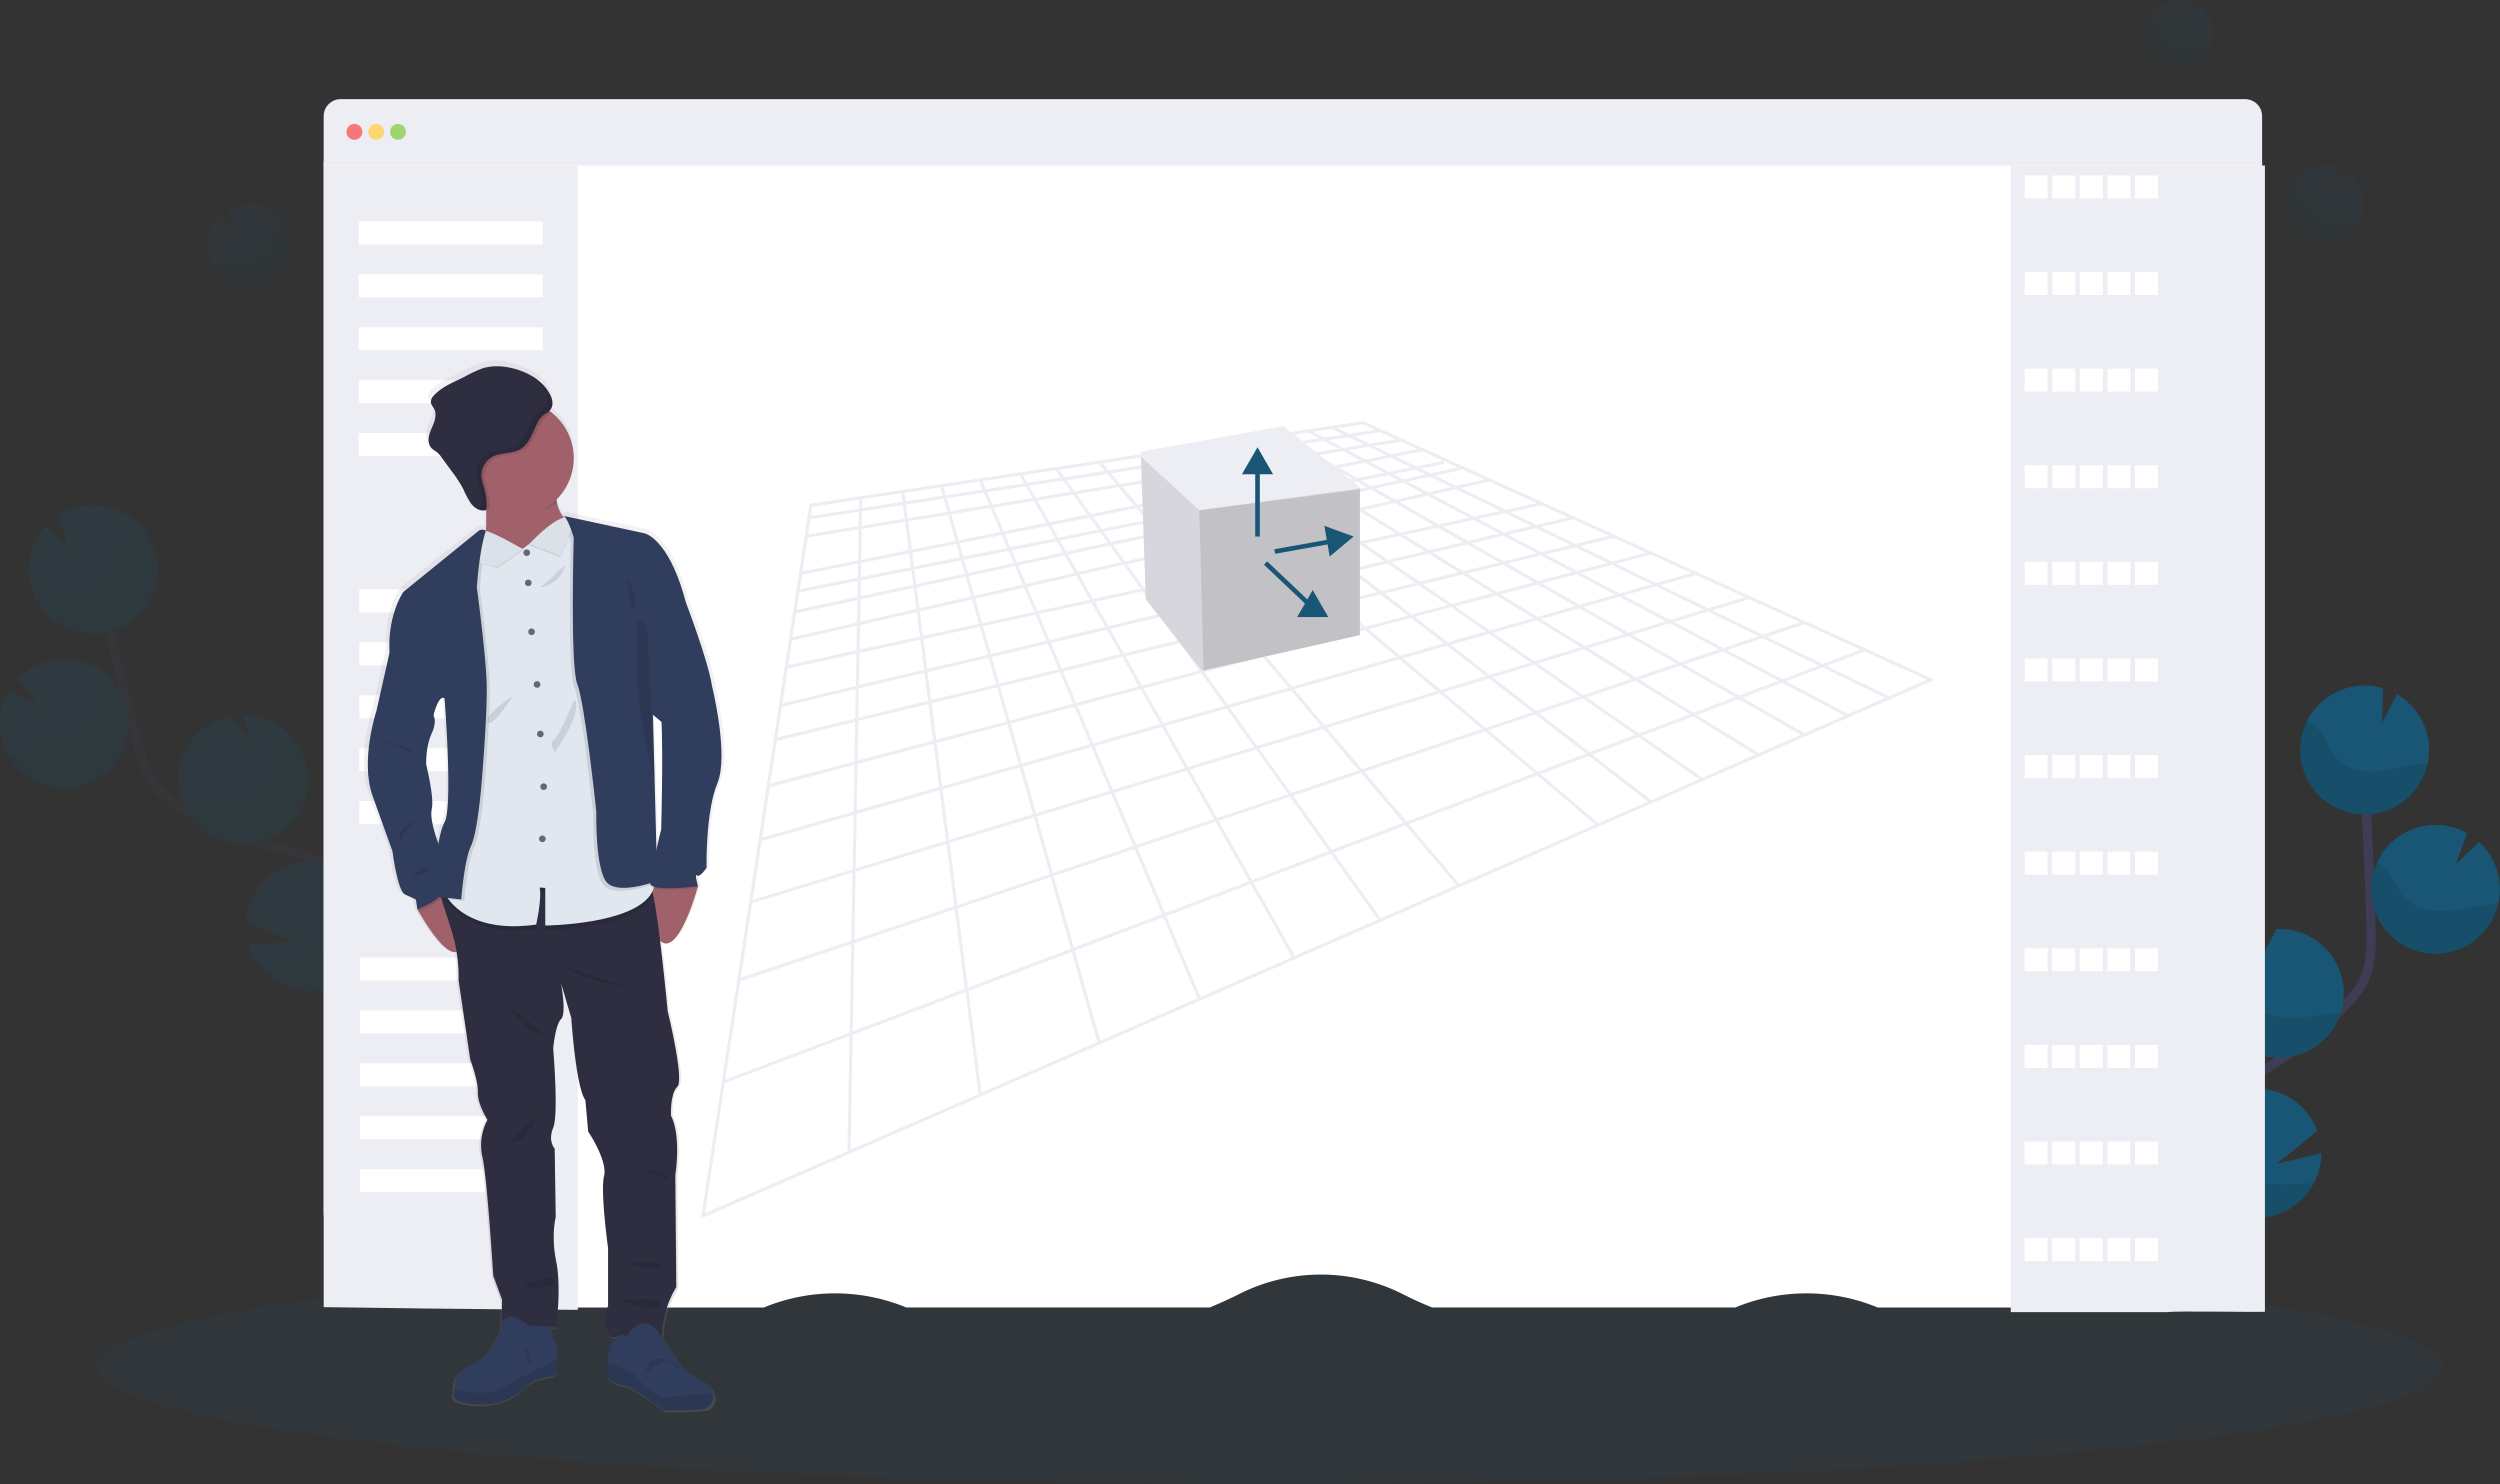 <svg data-name="Layer 1" xmlns="http://www.w3.org/2000/svg" width="1086.87" height="645.26" viewBox="0 0 1086.87 645.26"><rect x="0" y="0" width="1086.87" height="645.26" fill="#333333" stroke="none"/><defs><linearGradient id="a" x1="1755.38" y1="741.53" x2="1755.38" y2="284.16" gradientTransform="translate(-1462.23)" gradientUnits="userSpaceOnUse"><stop offset="0" stop-color="gray" stop-opacity=".25"/><stop offset=".54" stop-color="gray" stop-opacity=".12"/><stop offset="1" stop-color="gray" stop-opacity=".1"/></linearGradient></defs><path d="M978.35 568.13c5.94-11-.8-24.46-8.54-34.27s-17.18-20-17-32.49c.29-18 19.34-28.55 34.57-38.07a169.08 169.08 0 0031-24.95c3.73-3.82 7.35-7.9 9.53-12.77 3.15-7 3.06-15 2.86-22.69q-1-38.43-3.79-76.78" fill="none" stroke="#3f3d56" stroke-miterlimit="10" stroke-width="4"/><path d="M1055.98 324.71a28 28 0 00-14-22.93l-6.27 12.4.19-15a28 28 0 1020.06 25.55zm-49.93 189.49a28 28 0 111.39-22.57l-17.48 14.23 19.23-4.46a27.66 27.66 0 01-3.14 12.8zm-13.82-54.36a28 28 0 01-29.28-26.66 27.65 27.65 0 012.42-12.75 28 28 0 0118-15.51l-.14 11.54 6.34-12.55h.07a28 28 0 112.62 55.94zm67.96-45.21a28 28 0 1112.38-52.39l-5 13.55 10.18-9.77a27.92 27.92 0 019 19.33 27.34 27.34 0 01-.71 7.71 28 28 0 01-25.85 21.57z" fill="#195675"/><path d="M1052.21 332.17c-6.46.71-12.74 2.72-19.23 3.13s-13.6-1.16-17.71-6.2c-2.21-2.71-3.31-6.15-5.18-9.11a19.94 19.94 0 00-7.05-6.64 28 28 0 1052.34 18.59c-1.06.04-2.12.12-3.17.23zm7.98 82.46a28 28 0 01-26.63-39.94 20.7 20.7 0 015.63 5.64c2 3 3.2 6.49 5.55 9.25 4.35 5.13 11.8 6.81 18.56 6.49s13.28-2.22 20-2.84c.93-.08 1.88-.15 2.82-.17a28 28 0 01-25.93 21.57zm-67.96 45.21a28 28 0 01-29.28-26.66 27.65 27.65 0 012.42-12.75 22.75 22.75 0 015.92 5.69c2.17 3.07 3.53 6.6 6.07 9.44 4.72 5.26 12.66 7.11 19.82 6.94 6.94-.15 13.61-1.85 20.5-2.38a28 28 0 01-25.45 19.72zm13.82 54.36a28 28 0 01-51-22.84 27.93 27.93 0 016.14 5.48c2.66 3.25 4.42 6.92 7.5 9.95 5.72 5.61 15 7.93 23.19 8.15a121.6 121.6 0 0014.17-.74z" opacity=".1"/><ellipse cx="552.2" cy="594.27" rx="510" ry="51" fill="#195675" opacity=".1"/><g opacity=".1"><path d="M90.85 110.99a18.18 18.18 0 014.51-16.85l6.18 6.57-2.87-9.31a18.18 18.18 0 11-7.82 19.59z" fill="#195675"/><path d="M94.57 114.95c4.15-.74 8.44-.64 12.55-1.58s8.27-3.21 9.9-7.1c.88-2.1.94-4.44 1.56-6.63a12.89 12.89 0 013.18-5.43 18.19 18.19 0 11-29.21 21.17c.67-.16 1.34-.31 2.02-.43z" opacity=".1"/></g><g opacity=".1"><path d="M939.01 2.72a14.71 14.71 0 0114-1.67l-3.09 6.61 6.13-4.94a14.68 14.68 0 11-17 0z" fill="#195675"/><path d="M937.16 6.7c1.8 2.89 3 6.13 4.94 8.94s4.89 5.24 8.3 5.29c1.83 0 3.61-.62 5.43-.81a10.56 10.56 0 015 .75A14.69 14.69 0 11936.2 5.31c.35.45.67.91.96 1.39z" opacity=".1"/></g><g opacity=".1"><path d="M1000.67 74.83a17 17 0 0116.2-1.93l-3.57 7.65 7.1-5.73a17 17 0 11-19.73 0z" fill="#195675"/><path d="M998.52 79.43c2.09 3.35 3.48 7.11 5.73 10.36s5.65 6.06 9.6 6.13c2.13 0 4.18-.73 6.3-.95a12.15 12.15 0 015.81.88 17 17 0 11-28.52-18c.38.5.74 1.03 1.08 1.58z" opacity=".1"/></g><g opacity=".2"><path d="M156.44 465.94c-8.79-8.87-6.13-23.7-1.47-35.29s10.84-24 7.12-36c-5.34-17.14-26.61-21.94-43.9-26.77a168.59 168.59 0 01-36.75-15.15c-4.66-2.6-9.28-5.5-12.75-9.56-5-5.84-7.17-13.53-9.15-21q-9.89-37.14-18-74.72" fill="none" stroke="#3f3d56" stroke-miterlimit="10" stroke-width="4"/><path d="M13.31 254.31a28 28 0 016.94-25.95l9.51 10.13-4.41-14.35a28 28 0 11-12 30.17zm101.37 167.7a28 28 0 10-7.66-21.24l20.79 8.71-19.71 1.15a27.72 27.72 0 006.58 11.38zm-2.08-56.05a28 28 0 00-7-55.2l3.39 11-9.55-10.22h-.07a28 28 0 1013.27 54.4zm-77.96-24.21a28 28 0 10-26.66-46.77l8.57 11.65-12.52-6.51a27.91 27.91 0 00-3.22 21.1 27.54 27.54 0 002.85 7.2 28 28 0 0030.98 13.33z" fill="#195675"/><path d="M19.03 260.4c6.4-1.14 13-1 19.33-2.43s12.73-4.94 15.24-10.93c1.36-3.23 1.45-6.84 2.4-10.21a20.07 20.07 0 014.89-8.36 28 28 0 11-45 32.6c1.06-.25 2.1-.44 3.14-.67zm15.61 81.35a28 28 0 0014.28-45.83 20.69 20.69 0 00-3.81 7c-1.06 3.44-1.24 7.12-2.71 10.44-2.74 6.15-9.41 9.86-16 11.47s-13.37 1.61-20 2.91c-.92.19-1.84.39-2.76.64a28 28 0 0031 13.37zm77.96 24.21a28 28 0 0014.65-45.39 22.58 22.58 0 00-4.07 7.13c-1.22 3.56-1.53 7.33-3.17 10.77-3 6.37-10.14 10.39-17 12.25-6.7 1.81-13.58 2.06-20.34 3.5a28 28 0 0029.93 11.74zm2.08 56.05a28 28 0 0042.52-36.31 27.5 27.5 0 00-4.35 7c-1.64 3.86-2.28 7.88-4.39 11.65-3.9 7-12.11 11.84-19.94 14.37a122.41 122.41 0 01-13.84 3.29z" opacity=".1"/></g><path d="M983.44 69.98l-.22 498.29c-35 0 0 0-35.34.18H816.37l-.4-.16a81.06 81.06 0 00-61.23 0l-.33.14H622.62q-6.66-2.7-13-5.92a78.73 78.73 0 00-70.74 0q-6.39 3.21-13 5.92H393.99l-.33-.14a81.06 81.06 0 00-61.23 0l-.4.16H200.54a177 177 0 01-59.81-40.18V69.98z" fill="#fff"/><path d="M983.44 50.49v21.49H140.72V50.49a7.37 7.37 0 017.38-7.38h827.94a7.37 7.37 0 017.4 7.38z" fill="#ededf4"/><circle cx="154.08" cy="57.33" r="3.45" fill="#fa5959" opacity=".8"/><circle cx="163.56" cy="57.33" r="3.45" fill="#fed253" opacity=".8"/><circle cx="173.03" cy="57.33" r="3.45" fill="#8ccf4d" opacity=".8"/><path d="M251.2 71.98v497.47s-45-.18-110.47-1.18V71.98zm733.47 0v498.29c-.42.31-40.24-.46-42 .18h-68.5V71.98z" fill="#ededf4"/><path fill="#fff" d="M155.96 96.27h80v10h-80zm0 23h80v10h-80zm0 23h80v10h-80zm0 23h80v10h-80zm0 23h80v10h-80zm.24 68h80v10h-80zm0 23h80v10h-80zm0 23h80v10h-80zm0 23h80v10h-80zm0 23h80v10h-80zm.23 68h80v10h-80zm0 23h80v10h-80zm0 23h80v10h-80zm0 23h80v10h-80zm0 23h80v10h-80zm723.77-432h10v10h-10zm12 0h10v10h-10zm12 0h10v10h-10zm12 0h10v10h-10zm12 0h10v10h-10zm-48 42h10v10h-10zm12 0h10v10h-10zm12 0h10v10h-10zm12 0h10v10h-10zm12 0h10v10h-10zm-48 42h10v10h-10zm12 0h10v10h-10zm12 0h10v10h-10zm12 0h10v10h-10zm12 0h10v10h-10zm-48 42h10v10h-10zm12 0h10v10h-10zm12 0h10v10h-10zm12 0h10v10h-10zm12 0h10v10h-10zm-48 42h10v10h-10zm12 0h10v10h-10zm12 0h10v10h-10zm12 0h10v10h-10zm12 0h10v10h-10zm-48 42h10v10h-10zm12 0h10v10h-10zm12 0h10v10h-10zm12 0h10v10h-10zm12 0h10v10h-10zm-48 42h10v10h-10zm12 0h10v10h-10zm12 0h10v10h-10zm12 0h10v10h-10zm12 0h10v10h-10zm-48 42h10v10h-10zm12 0h10v10h-10zm12 0h10v10h-10zm12 0h10v10h-10zm12 0h10v10h-10zm-48 42h10v10h-10zm12 0h10v10h-10zm12 0h10v10h-10zm12 0h10v10h-10zm12 0h10v10h-10zm-48 42h10v10h-10zm12 0h10v10h-10zm12 0h10v10h-10zm12 0h10v10h-10zm12 0h10v10h-10zm-48 42h10v10h-10zm12 0h10v10h-10zm12 0h10v10h-10zm12 0h10v10h-10zm12 0h10v10h-10zm-48 42h10v10h-10zm12 0h10v10h-10zm12 0h10v10h-10zm12 0h10v10h-10zm12 0h10v10h-10z"/><path d="M592.69 183.07l-31.57 4.72-65.15 9.73-143.53 21.45-.51.07-47 309.5-.19 1.23 535-233.62 1.42-.62zm216.23 99.37l-16.48 6.24-24.3-11.81 16.35-5.49zm-261.37-86.52l.54-.08 6 3.71-4.09.66-7.28 1.17-5.57-3.85 8.54-1.3zm-5.11 6.92l5.29 3.66 2.67 1.85-2.67.53-2 .4-5.29 1.05-7.66-5.93 9.06-1.46zm8.34-1.35l5.15-.84 8.09 5-11.75 2.34-2.59-1.79-5.29-3.66zm22.87-3.7l10.24-1.65 7.63 4-11 2.19-4.1-2.34-3.64-2.08zm9.68 7.75l4.71 2.69-1.08.22-11.87 2.36-7.37-4.53 12.54-2.49zm-33.89 11.81l10.81-2.16 1.6 1.12.37.25 2.31 1.6-11 2.37-3.09-2.44-.23-.19zm12.69-2.53l12.69-2.53 3 1.84.56.34.86.53-12.8 2.77-2.12-1.47-.38-.27zm-40.69 76.69l-24.88 6.56-7.21-12.75 23.51-5.69zm-9.4-13.11l-23.4 5.68-6-10.63 21.64-5.12.46-.11 5.73 8v.07zm75.53-44.33l2.3 1.6-5.7 1.23-6.73 1.44-.72.16-1.83-1.42-2.12-1.65-9-7 11.75-2.68 8.42 5.83zm-41.36-1.6l1.54-.35 14.34-3.27 8.92 6.91 2.12 1.65 1.9 1.47-16.88 3.65-2.39-2-1.62-1.36-7-5.88zm30.23 7.51l1.55 1.2.54.42 7.66 5.93-17.3 4.1-9.45-8zm-20 2.92l-5.47 1.18h-.1l-28.67 6.2-1.19.26-8.78-10.35 9.65-2.2 22.56-5.14zm-34.2 8.8l27.56-6 2.37-.51 5.59-1.21 9.49 8-6.34 1.5-2.33.55-28.82 6.82-7.52-8.86-.23-.27zm15.34 20.51l-14.7 3.56-9.4 2.28-7.31-10.17 16.39-3.88 6.7-1.58zm-14.67 5l15.67-3.79 9.42 11.11-24.72 6.52-.42.11-8.52-11.87zm7.86-15.12l29-6.86 2.33-.55 6.45-1.53 10.68 9-4.65 1.13-9 2.17-26.54 6.44zm39.47-9.34l17.35-4.1 3.65 2.83 7.62 5.91-7.62 1.85-10.33 2.5zm21-3l-1.93-1.5 1.93-.46 12-2.83 12.18 8.43-14.82 3.59zm0-3.38l-3.33.79-8.3-6.43-1.45-1.1 3.68-.8 9.36-2h.17l10.28 7.12zm-28.83-19l-7.43-5.74 11.12-2.39 7.9 5.47zm-1.74.4l-12.93 2.95-2 .45-.86.2-7.12-6 8-1.72 2-.43 5.52-1.19zm-17.48 4l-21.39 4.86-10.62 2.42-5.74-6.75 16.12-3.47 14.42-3.11zm-33.48 7.63l-12.16 2.77-8.46 1.93-5.12-7.13 13.3-2.86 6.67-1.48zm-12.11 4.18l13.11-3 8.73 10.31-21.47 4.65-.6.13-7.45-10.38zm22.84 8.5l1.82 2.14 5.95 7-5.72 1.41-17.23 4-7-9.78zm19.6 20.95l24.58-6 10.65-2.59 5.24-1.27 10.68 9 .8.67-.8.21-41.76 11zm51.16-2.62l-9-7.6 9-2.18 9-2.19 11.84 9.19-18.41 4.86zm10.73-12.39l14.94-3.62 12.48 8.64-15.63 4.12zm16.74-4.05l17.16-4.16 13.12 8.06-17.85 4.76zm-1.52-1.06l-12.16-8.42 16-3.79 13.16 8.09zm-13.71-9.48l-10.24-7.09 15.33-3.31 10.83 6.6zm-11.79-8.16l-.47-.33-13.84-9.58 13.66-3.12.18.11 15.65 9.63zm-15.85-11l-7.87-5.45 13-2.8 8.41 5.17zm-27.36-6l3.33 2.57-4.1.88-2 .43-9.32 2-4.1-3.45 5-1 1.84-.36h.08l6.45-1.29 2-.39.54.43zm-27 4.6l9.11-1.82 4.13 3.48-13.12 2.83-17.12 3.75-3.47-4.09zm-18.51 8.5l-5.75 1.24-14.13 3-3.21-4.48 17.17-3.43 2.43-.48zm-21.35 4.6l-18 3.87-2.77-4.88 17.52-3.5zm.88 1.22l5.13 7.15-19 4.33-4.28-7.57zm6 8.36l7.44 10.36-20.68 4.48-5.92-10.47zm8.32 11.59l1.31 1.79 5.71 8-.53.12-21.41 5.07-5.93-10.49zm-9.58 27.2l-25.63 6.29-4.69-11.09 24.3-5.75zm.7 1.25l7.23 12.77-27.22 7.27-5.79-13.7zm7.93 14l8.61 15.24-29.1 8.28-6.9-16.22zm1.38-.36l25-6.6 10.23 14.23-26.63 7.58zm26.47-7l25.27-6.6 11.28 13.29-26.41 7.51zm26.78-7l40.77-10.76 2.09-.55 13.79 11.71-45.42 12.92zm44.46-11.77l18.52-4.83 14.3 11.08-19 5.41zm20.18-5.32l15.74-4.15 15.14 10.49-16.61 4.72zm17.49-4.51l18-4.74 16 9.83-18.87 5.37zm19.85-5.25l16.1-4.24 16.39 9.35-16.53 4.7zm-1.62-1l-13.07-8 15.69-3.84 13.37 7.63zm-14.72-9.06l-13.15-8.08 15-3.55 13.75 7.84zm-14.81-9.11l-10.79-6.58 14.68-3.18 11 6.27zm-12.46-7.66l-15.86-9.75 13.47-3.07 17 9.68zm-17.54-10.79h-.06l-8.35-5.13 8.32-1.79 4.82-1 8.63 4.93zm-.06-8.35l-4.48 1h-.1l-5.47 1.22-.63-.39-.58-.36-3.15-1.94 11.54-2.3 1.51-.3 4.35 2.48zm-18.1-1.19l-12.54 2.5-6.73-4.67 11.9-2.36zm-14.42 2.87l-10.67 2.13-.31-.24-2-1.55-3.86-3 3.86-.77 2-.4 4.24-.84zm-13 2.09l.52.4-.52.1-14.78 2.95-5.78-4.87 14.9-3zm-16.5 3.79l-8 1.61-21.17 4.22-3.15-3.71-1.31-1.46 1.18-.23 19-3.78 7.67-1.53zm-32.31 4.34l1.53 1.8-1.45.29-18 3.6-3.8-5.3 18.89-3.75zm-19.42 6l-17.35 3.46-3.08-5.44 16.63-3.31zm-18.78 3.75l-19.4 3.87-2.36-5.6 18.67-3.7zm.72 1.26l2.77 4.9-20.09 4.33-2.25-5.33zm3.48 6.16l4.3 7.59-21.15 4.82-3.4-8.05zm5 8.84l5.91 10.45-22.78 4.93-4.44-10.52zm6.62 11.71l5.92 10.5-24.13 5.71-4.76-11.26zm-14.3 28.93l-25.78 6.25-3.3-11.58 24.38-5.77zm.54 1.29l5.8 13.72-27.6 7.28-4.17-14.71zm6.34 15l6.87 16.24-29.72 8.45-4.91-17.37zm7.41 17.52l8 19-32.07 9.86-5.76-20.33zm1.34-.38l29.26-8.33 10.07 17.79-31.3 9.54zm30.59-8.71l26.8-7.63 11.94 16.64-28.68 8.75zm28.21-8l26.53-7.54 13.29 15.65-27.9 8.51zm28-8l45.71-13 16.34 13.76-48.76 14.89zm47.31-13.46l19.1-5.43 17 13.15-19.75 6zm20.74-5.9l16.74-4.69 18 12.46-17.78 5.42zm18.45-5.24l19-5.4 19 11.71-20.08 6.12zm20.79-5.92l16.62-4.72 19.6 11.19-17.19 5.24zm18.5-5.24l15.56-4.43 20.17 10.64-16.18 4.94zm-1.67-1l-16.33-9.29 15-3.95 16.83 8.87zm-18.07-10.29l-13.32-7.59 14.56-3.53 13.65 7.2zm-15.06-8.59l-13.75-7.84 13.8-3.26 14.41 7.6zm-15.5-8.84l-10.94-6.24 13.44-2.9 11.2 5.9zm-12.7-7.23l-17-9.69 12.16-2.78 18.16 9.58zm-18.77-10.7l-8.6-4.91 11.77-2.54 8.9 4.7zm-10.4-5.93l-4.31-2.46 11.67-2.33 4.31 2.27zm-6.13-3.5l-7.79-4.45 11.11-2.2 8.24 4.34zm-11.7-5.08L566 205.24l-8-4.92 12.59-2zm-39.83 7.93l-14.81 2.94-7.76-6.53 14.84-2.4zm-16.53 3.29l-7.58 1.51-17.78 3.53-2.15.43-6.64-7.82 8.48-1.37 10.53-1.7 7.3-1.18zm-29.06 5.77l-18.74 3.73-6.2-8.63 18.27-3zm-20.23 4l-16.46 3.27-5.35-9.39 15.57-2.52zm-17.89 3.56l-18.51 3.68-4.39-10.36 17.52-2.83zm-19.9 4l-18.21 3.62-3.2-11.3 17-2.75zm.55 1.29l2.37 5.6-19.12 3.81-1.63-5.75zm2.92 6.9l2.26 5.35-19.91 4.29-1.64-5.79zm2.81 6.64l3.4 8.06-21.07 4.8-2.42-8.53zm3.95 9.35l4.44 10.51-22.69 4.9-3-10.57zm5 11.8l4.77 11.28-24.22 5.73-3.41-12.07zm-17.15 30.24l-28.24 6.84-1.56-12.16 26.51-6.27zm.37 1.33l4.17 14.77-30.56 8-2-15.9zm4.55 16.06l4.93 17.4-33.29 9.47-2.4-18.76zm5.3 18.73l5.77 20.36-36.43 11.1-2.82-21.94zm6.14 21.68l7 24.68-40.15 13.48-3.47-27zm1.32-.4l32.33-9.86 9.63 22.77-35 11.73zm33.68-10.3l31.45-9.59 11.88 21-33.72 11.32zm32.8-10l28.84-8.79L560 345.23l-30.91 10.4zm30.2-9.18l28-8.54 15.3 18-29.43 9.88zm29.46-9l49.07-15 18.34 15.45-52.14 17.5zm50.64-15.44l19.83-6 18.87 14.62-20.39 6.84zm21.44-6.54l17.9-5.45 19.8 13.71-18.88 6.33zm19.58-6l20.21-6.16 20.67 12.79-21.16 7.1zm22-6.69l17.27-5.27 21.08 12-17.7 5.95zm19.09-5.82l16.26-5 21.49 11.33-16.73 5.62zm18.13-5.53l14.78-4.51 22 10.67-15.31 5.13zm-1.73-.92l-20.12-10.61 14-4 20.82 10.11zm-21.91-11.49l-16.78-8.85 13.36-3.54 17.32 8.41zm-18.58-9.8l-13.59-7.17 12.86-3.12 14 6.79zm-15.44-8.14l-14.39-7.59 12-2.85 15.11 7.34zm-16.24-8.57l-11.14-5.88 11.61-2.51 11.46 5.57zm-13-6.88l-18.2-9.6 10.26-2.33 19.44 9.44zm-20.07-10.58l-8.86-4.68 9.8-2.11 9.21 4.47zm-10.76-5.68l-4.26-2.25 9.65-1.92 4.3 2.08zm-6.2-3.27l-8.23-4.34 9-1.8 8.73 4.24zm-10.17-5.36l-7.52-4 9-1.45 7.49 3.64zm-9.55-5l-6.4-3.37 8.54-1.31 6.7 3.26zm-2.26.37l-9.7 1.52-1.32.21-6.19-3.52 2.84-.43 7.91-1.21zm-13.16 2.13l-12.48 2-6-3.69 12.21-1.92zm-27.9 4.5l-9.52 1.54-5.2-4 9.11-1.39zm-11.37 1.8l-14.74 2.38-5-4.21 14.51-2.22zm-16.54 2.67l-7.21 1.17-9.28 1.5-9.47 1.53-3.93-4.63 13.22-2 4.73-.73 6.93-1.05zm-27.6 4.42l-18.13 3-3.49-4.86 17.68-2.7zm-19.65 3.17l-15.4 2.49-2.89-5.11 14.79-2.26zm-16.85 2.72l-17.36 2.85-2.27-5.38 16.72-2.55zm-18.75 3l-16.84 2.72-1.59-5.61 16.15-2.46zm-18.21 3.01l-17.14 2.77-.77-5.93 16.31-2.49zm.38 1.34l3.2 11.32-19 3.77-1.55-12.33zm3.58 12.65l1.63 5.76-20 4-.77-5.94zm2 7.09l1.64 5.81-21.08 4.54-.81-6.32zm2 7.14l2.42 8.55-22.53 5.14-1.17-9.11zm2.8 9.88l3 10.56-24.36 5.27-1.37-10.65zm3.36 11.89l3.48 12.11-26.32 6.22-1.66-13zm-22.5 32.18l-30.29 7.34.22-12.77 28.51-6.74zm.18 1.38l2 15.93-32.77 8.62.3-17.2zm2.22 17.31l2.41 18.78-35.83 10.19.36-20.26zm2.58 20.16l2.82 22-39.26 12 .42-23.69zm3 23.36l3.46 27-43.46 14.61.53-29.58zm3.64 28.42l4.44 34.57-48.78 18.48.68-38.4zm1.34-.45l40.35-13.54 8.81 31.12-44.73 16.94zm41.66-14l35.14-11.79 12 28.34-38.33 14.52zm36.49-12.25l33.87-11.33 14.61 25.83-36.53 13.83zm35.21-11.82l31-10.41 16.91 23.56-33.32 12.67zm32.41-10.87l29.54-9.91 18.39 21.66-31.06 11.76zm31-10.39l52.42-17.59 21.54 18.15-55.61 21.06zm53.95-18.1l20.41-6.82 22 17-21 7.94zm22-7.39l19-6.37 22.84 15.81-19.9 7.54zm20.62-6.92l21.27-7.14 23.63 14.53-22.13 8.38zm23-7.71l17.78-6 23.85 13.6-18.08 6.85zm19.53-6.56l16.82-5.64 24.09 12.71-17.14 6.49zm18.58-6.24l15.4-5.16 24.4 11.85-15.79 6zm31.78-12.11l-16.28 5.46-21.93-10.6 16-4.87zm-24.09-10.89l-15.9 4.84-20.77-10.09 15.4-4.38zm-23.22-10.49l-15.31 4.36-17.27-8.39 15-4zm-19.62-8.88l-14.86 3.92-13.92-6.76 14.65-3.55zm-16.17-7.32l-14.56 3.53-15.1-7.33 13.95-3.3zm-17.77-8l-13.85 3.27-11.4-5.58 13.71-3zm-13.65-6.18l-13.6 2.87-19.48-9.46 12.39-2.79zm-22.69-10.32l-12.32 2.8-9.17-4.45 11.15-2.4-.15-.7zm-11.51-5.21l-12 2.58-4.24-2.06 10.26-2.05-.26-1.3zm-6.32-2.86l-12 2.38-8.73-4.24 11.56-2.29zm-11.33-5.13l-11.42 2.28-7.42-3.58 11.72-1.89zm-9.33-4.22l-11.6 1.87-6.72-3.26 11.41-1.74zm-14.41-6.52l5.25 2.37-11.35 1.76-5-2.44zm-13.48 2l5 2.45-8.41 1.28-4.77-2.51zm-16.43 2.45l6-.89 4.78 2.52-7.33 1.12-3.3.51-4.54-2.6zm-6.61 1l4.55 2.6-12.14 1.85-4.34-2.66zm-14 2.1l4.35 2.68-10.77 1.64-4-2.76zm-12.4 1.86l4 2.76-9 1.37-3.67-2.84zm-10.54 1.57l3.68 2.85-14.41 2.2-3.58-2.9zm-23 3.44l.35-.05 6.6-1 3.47 2.93-6.82 1-3.48.53-14.21 2.17-2.66-3.13zm-18.43 2.71l2.67 3.13-17.54 2.68-2.34-3.21zm-18.73 2.8l2.33 3.24-14.62 2.23-1.9-3.35zm-15.65 2.33l1.9 3.36-16.55 2.53-1.47-3.48zm-17.53 2.62l1.48 3.48-16 2.44-1-3.6zm-16.9 2.53l1 3.6-16.1 2.46-.48-3.74zm-34 5.07l17-2.54.48 3.74-17.58 2.68zm-.09 5.28l17.82-2.63.76 5.95-18.65 3zm-.14 7.65l18.86-3.05 1.58 12.34-20.61 4.15zm-.17 14.85l20.83-4.13.76 5.94-21.75 4.34zm-.13 7.53l21.95-4.37.81 6.33-22.89 4.93zm-.15 8.31l23.09-5 1.17 9.12-24.43 5.57zm-.2 11.13l24.63-5.61 1.37 10.63-26.19 5.66zm26.17 6.39l1.67 13-28.3 6.7.25-14zm-46.91-57.86l20.33-3-.07 3.88-20.87 3.19zm-.82 5.46l21-3.22-.11 6.26-21.94 3.55zm-1.22 8l22.14-3.58-.29 13.49-24.13 4.8zm-2.45 16.13l24.32-4.84-.1 6.13-25.18 5zm-1.23 7.78l25.37-5.06-.12 6.91-26.39 5.68zm-1.36 9l26.58-5.72-.17 9.73-28 6.38zm-1.8 11.85l28.19-6.42-.19 10.66-29.62 6.41zm-1.84 12.15l29.81-6.45-.25 14.05-31.86 7.53zm-2.52 16.6l32.06-7.6-.23 12.78-33.86 8.22zm-2.26 14.88l34.07-8.25-.35 17.17-36.58 9.65zm-3 20.11l36.78-9.7-.36 20.28-39.74 11.31zm-3.55 23.38l39.95-11.36-.42 23.73-43.42 13.23zm-4.16 27.03l43.61-13.29-.52 29.61-48 16.11zm41.43 107.83l-61.93 27 8.59-56.58 54.23-20.54zm-53.11-31.09l6.52-42.74 48.22-16.18-.63 38.46zm54.5 30.48l.89-50 49-18.55 5.72 44.33zm56.88-24.83l-5.67-44.21 44.93-17 11.1 39.23zm51.64-22.56l-11.09-39.16 38.49-14.57 14.9 35.26zm43.57-19l-14.88-35.2 36.68-13.9 18 31.74zm41-17.92L545 383.87l33.5-12.69 20.52 28.6zm37.39-16.33l-20.42-28.58 31.18-11.8 22.09 26zm34.13-14.91l-22-26 55.88-21.16 25.29 21.31zm60.54-26.44l-25.2-21.23 21-8 25.66 19.88zm22.87-10l-25.56-19.81 20-7.57 26.4 18.28zm22.32-9.75l-26.31-18.23 22.24-8.42 27 16.63zm24.5-10.7l-27-16.56 18.16-6.88 27.08 15.45zm19.87-8.68l-27-15.39 17.21-6.52 27.16 14.32zm19-8.29l-27.06-14.27 15.86-6 27.28 13.25zm17.75-7.75l-27.17-13.2 16.55-6.27 27.11 12.27z" fill="#ededf4"/><path fill="#ededf4" d="M591.2 211.85v64.26l-68.69 15.51-24.37-31.02-2.15-62.06-.06-2.19 62.03-11.08 33.24 26.58z"/><path opacity=".1" d="M591.2 212.3v63.81l-67.96 15.35-.73.16-24.37-31.02-2.15-62.06 25.41 23.28 69.8-9.52z"/><path opacity=".1" d="M591.2 212.5v63.61l-67.96 15.35-1.84-69.64 68.69-8.86 1.11-.46z"/><path fill="#195675" d="M553.46 206.18l-3.38-5.87-3.38-5.86-3.39 5.86-3.38 5.87h5.77v27.09h2v-27.09h5.76zm20.62 56.23l-3.38-5.87-2.34 4.06-17.48-16.56-1.37 1.45 17.82 16.89-.02.03-3.38 5.86h13.53l-3.38-5.86zm8.04-31.48l-6.36-2.33 1.06 6.11-22.8 4.07.35 1.97 22.79-4.07.92 5.26 5.19-4.34 5.2-4.34-6.35-2.33z"/><path d="M367.3 424.3c-1.68-11.25-11.89-37.48-11.89-37.48-.18-.79-.38-1.56-.61-2.33-7.25-24.93-17.29-27.14-17.29-27.14l-35.94-7.66a2.75 2.75 0 01.74.72c-.18 0-.37 0-.57.08a14.09 14.09 0 01-3.15-6.81c-.07-.37-.13-.76-.18-1.15a25.28 25.28 0 00-2.06-38c-.37-.29-.75-.58-1.15-.85 1.7-1.8 1.75-4.31.49-6.81-2.84-5.89-9-9.61-15.32-11.42-4.84-1.39-10.09-1.84-14.88-.32a54.27 54.27 0 00-7.78 3.61c-4.78 2.39-10 4.27-13.63 8.19a4.06 4.06 0 00-1.36 3.29 8.89 8.89 0 001.35 2.39c1 1.79.76 4.05.07 6s-1.73 3.76-2.22 5.76-.3 4.35 1.2 5.78a26 26 0 002.25 1.59 12 12 0 012.14 2.4l4.26 5.75a59 59 0 015.32 8.11 39.36 39.36 0 003.3 6.18 9 9 0 001.42 1.48l-.42-.16a6.45 6.45 0 004.76 1.83h.22a1.29 1.29 0 00.86-.35v.79c.08 2.76.06 5.7-.13 8.46l-.33-.17a2.89 2.89 0 00-3.1.33l-33.11 26.55s-7.2 9.85-6.19 26.83l-5.8 25.48s-7.26 21.62-1.68 37.07 8.81 24.26 8.81 24.26 2.24 17.54 5.58 19 4.8 2.21 4.8 2.21l.67 4.19s.22.41.61 1.1c2.44 4.24 11.47 19.2 16.72 17.6a68 68 0 01.85 12.3l5.19 34.85s3.62 9.49 3.4 14.45 4.24 12 4.24 12a23 23 0 00-2.23 16.22c2.12 9.26 4.8 52.06 4.8 52.06l3.9 10.37-.08 12.07a11.67 11.67 0 01-2.4 5.39c-2.51 2.72-2.34 5.87-8.37 9.59s-9.87 5.13-9.87 10.09a12.93 12.93 0 01-.18 2c-.56 3.63-1.65 5.58 9.47 6.64a29.26 29.26 0 0021.75-7.28s1.93-3.48 11-4.88c0 0 3.09-.17 3.26-2.9.06-.94.05-2.75 0-4.73-.15-3.79-.51-8.2-1-8.42s-1.66-4.08-2-5.46h2.51s2.35-17.54 0-28.9-.22-19.41-.22-19.41l-.45-30s-3.12-3.31-.67-9.16 0-34.74 0-34.74.9-10.37 3.46-12.8.13-15.19 0-15.85l4.57 15.3s2 30.45 6.25 36l1.22 13.78s8.7 12.69 7 19.53 1.79 31.55 1.79 31.55v25.26s-3.91 10.14 1.56 13.78l2.35-.09c-.8.72-1.37 1.81-2.27 2.74-1.05 1.08-1.64 5.17-2 8.69-.28 3-.37 5.54-.37 5.54a9.18 9.18 0 006.7 4c4.35.25 18.74 11.25 18.74 11.25s14.23 0 17.91-.74h.21a4.87 4.87 0 002.78-2.27 5.74 5.74 0 00.67-4.17c-.45-2.18-2.18-4.56-6-6.59-9.55-5-11-9.75-11-9.75l-6.24-9.37h.89s-.56-9.92 6.24-21.07L351 638.4s2.79-16.88-2-26c0 0-.39-9.71 2.81-12.68s-4.26-33.1-4.26-33.1-1.53-16.16-3.37-30.91c7.53 7.14 15.35-18.58 16.66-23.14h.19s0-.13-.09-.34l.09-.33s-1.67-5.95-.45-4.74 4.24-3.31 4.24-3.31-.44-24.6 4.8-37-2.32-42.55-2.32-42.55zM344.87 440v-.06c.78 15-.15 47.07-.15 47.07s-1 4.1-2.14 8.94l-.79-30.45-.75-28.68zm-96-10.35s3.79 47.43 0 54.27c-1.08 1.94-2 5.41-2.74 9.37-1.25-3.29-3.9-11-3-15.11 1.22-5.29-2.46-19.19-2.46-19.52s-.33-7.72 2.35-13.4.89-8.11.89-8.11 2.24-9.32 4.92-7.55z" transform="translate(-56.56 -127.37)" fill="url(#a)"/><path d="M201.5 409.04c-3.3 14.53-16.44-7.43-19.43-12.7l-.61-1.09 1.43-6.68 7.53-3.07a21 21 0 013.37 2.19c4.12 3.22 10.26 10.11 7.71 21.35zm101.94-23.76s0 .11-.08.32l-.11.36c-1.28 4.53-8.95 30.06-16.34 23-8.1-7.77-4.16-25.63-4.16-25.63h.05l17-1.74 3.37 3.46z" fill="#a1616a"/><path d="M293.58 510.87l.43 48.71c-6.67 11.07-6.12 20.92-6.12 20.92l-22 .87c-5.37-3.61-1.53-13.68-1.53-13.68v-25.06s-3.4-24.52-1.76-31.31-6.89-19.38-6.89-19.38l-1.21-13.68c-4.16-5.48-6.13-35.7-6.13-35.7l-4.48-15.19c.12.66 2.44 13.39 0 15.74s-3.39 12.7-3.39 12.7 2.41 28.69 0 34.49.65 9.09.65 9.09l.44 29.78s-2.08 8 .22 19.26 0 28.69 0 28.69h-23.67l.11-12.15-3.81-10.34s-2.63-42.48-4.71-51.68a23.06 23.06 0 012.19-16.09s-4.38-7-4.16-11.94-3.32-14.29-3.32-14.29l-5.09-34.6a67 67 0 00-2.52-19.71c-3-9.85-7.33-22.77-7.33-22.77l4.94.44 25 2.22s60.65-4.08 63.37-.69a11.18 11.18 0 011.14 3.53c2.72 12.24 6.32 50.56 6.32 50.56s7.34 29.89 4.19 32.85-2.76 12.58-2.76 12.58c4.61 9.07 1.88 25.83 1.88 25.83z" fill="#2f2e41"/><path d="M242.31 595.63c-.17 2.71-3.2 2.87-3.2 2.87-8.87 1.4-10.76 4.85-10.76 4.85a28.55 28.55 0 01-21.35 7.23c-10.91-1-9.84-3-9.29-6.6a12.67 12.67 0 00.18-2c0-4.93 3.77-6.32 9.69-10s5.74-6.82 8.21-9.52 2.71-8 2.71-8c2.79-4.85 9.85.73 9.85.73.33 1.72 10.84 1.48 10.84 1.48s1.4 5.58 2.11 5.91c.48.22.83 4.6 1 8.36.05 1.91.07 3.69.01 4.69z" fill="#303d5c"/><path d="M242.31 595.63c-.17 2.71-3.2 2.87-3.2 2.87-8.87 1.4-10.76 4.85-10.76 4.85a28.55 28.55 0 01-21.35 7.23c-10.91-1-9.84-3-9.29-6.6 4.87 1.21 14.2 2.9 19.63-.06 7.56-4.1 13-7 13-7l11.95-6c.06 1.93.08 3.71.02 4.71z" opacity=".1"/><path d="M309.14 610.19a4.78 4.78 0 01-2.73 2.26h-.21c-3.61.73-17.58.73-17.58.73s-14.12-10.91-18.39-11.16a9 9 0 01-6.57-4s.08-2.54.36-5.49c.33-3.5.91-7.56 1.94-8.63 1.89-2 2.3-4.68 6.57-3 0 0 6.07-10.69 13.21-2.43l7.4 11.22s1.39 4.68 10.76 9.69c3.75 2 5.45 4.37 5.89 6.53a5.8 5.8 0 01-.65 4.28z" fill="#303d5c"/><path d="M309.14 610.19c-.84.71-1.76 1.47-2.73 2.26h-.21c-3.61.73-17.58.73-17.58.73s-14.12-10.91-18.39-11.16a9 9 0 01-6.57-4s.08-2.54.36-5.49c4.34 1.3 10.93 3.6 12.7 6.07 2.7 3.77 10.93 9 10.93 9s15.33-1.47 22.14-1.68a5.8 5.8 0 01-.65 4.27z" opacity=".1"/><path d="M249.44 228.11l-20.21 21.35s-24.47-1.8-20.2-9c2.18-3.68 2.52-11.39 2.33-18.09-.18-6.46-.85-12-.85-12s34.33-17.08 31.7-1.15a26.3 26.3 0 00-.1 9.1c1.52 8.04 7.33 9.79 7.33 9.79z" fill="#a1616a"/><path d="M242.23 209.22a26.3 26.3 0 00-.1 9.1c-4.58 4.63-10.94 3.61-18 3.61-4.66 0-9.66.07-13.41-2.14-.18-6.46-.22-9.42-.22-9.42s34.36-17.08 31.73-1.15z" opacity=".1"/><path d="M249.44 199.21a25.3 25.3 0 01-25.3 25.29 25.29 25.29 0 1125.3-25.29z" fill="#a1616a"/><path d="M283.86 389.03c-6.29 15-46.81 15.3-46.81 15.3v-16.34l-2.45-.16c1.06 4.68-1.49 16.09-1.49 16.09-32 4.52-39.82-13.71-39.82-13.71l1.11-6.24 25 2.22s60.65-4.08 63.37-.69a11.18 11.18 0 011.09 3.53z" opacity=".1"/><path d="M237.05 402.36v-16.34l-2.45-.16c1.06 4.68-1.49 16.09-1.49 16.09-24.1 3.4-34.48-6.09-38.14-11a15.24 15.24 0 01-1.68-2.72l9.77-55 2.3-81 3.53-14.2.81-6.82v-.08h.09l2.49 1.07 14.91 6.45 16.94-12.79.24-.19.85-.63 1.4 1.12 3.48 2.79 11.17 72.11s19.37 55.52 23 77.93c.14.89.26 1.72.35 2.51 2.36 20.48-47.57 20.86-47.57 20.86z" fill="#e1e7ef"/><circle cx="229" cy="240.27" r="1.44" fill="#67647e"/><circle cx="229.66" cy="253.4" r="1.44" fill="#67647e"/><circle cx="231.1" cy="274.67" r="1.44" fill="#67647e"/><circle cx="233.48" cy="297.58" r="1.44" fill="#67647e"/><circle cx="234.92" cy="319.1" r="1.44" fill="#67647e"/><circle cx="236.36" cy="342.01" r="1.44" fill="#67647e"/><circle cx="235.79" cy="364.67" r="1.44" fill="#67647e"/><path d="M210.66 341.22s-1.61 21.07-4.56 27.2-4.27 23.32-4.27 23.32l-6.86-.78a15.24 15.24 0 01-1.68-2.72l9.77-55 2.3-81 3.53-14.2.81-6.82h.1a2.79 2.79 0 012.44 0l.33.17c-.1.28-.2.57-.28.86-2.68 8.38-3.68 23.82-3.68 23.82s3.84 28.25 4.27 41.39-2.22 43.76-2.22 43.76z" opacity=".1"/><path d="M193.79 387.69a4.11 4.11 0 01-.27.51c-2.66 4.5-9.4 7.36-11.45 8.14l-.61-1.09 1.43-6.68 7.53-3.07a21 21 0 013.37 2.19z" opacity=".1"/><path d="M175.55 280.17l-6.24 3.73-5.69 25.29s-7.12 21.46-1.65 36.78 8.65 24.09 8.65 24.09 2.19 17.41 5.48 18.83 4.71 2.19 4.71 2.19l.65 4.16s8.91-3 12.07-8.35-2.32-18.58-2.32-18.58-4.71-11.28-3.51-16.53-2.4-19-2.4-19.38-.33-7.67 2.29-13.3.88-8.05.88-8.05l-1.64-16.1z" fill="#303d5c"/><path d="M284.38 384.3s-16.53 6.24-21.79.76-4.71-31.09-4.71-31.09-5-47.3-8.21-55.07-1.53-63.84-1.53-63.84-2.14-7.25-4-9.14a1.77 1.77 0 00-.39-.32l.63.13 2.25.49 3.48 2.79 11.17 72.11s19.37 55.52 23 77.93z" opacity=".1"/><path d="M303.44 385.94h-.19c-2.07.27-20.45 2.49-20.52-1.34a11.66 11.66 0 01.07-1.32l17-1.74 3.37 3.46c.06.22.11.42.16.57z" opacity=".1"/><path d="M285.81 254.84l12.08 6.3s10 26 11.67 37.21c0 0 7.45 29.91 2.3 42.22s-4.7 36.72-4.7 36.72-3 4.49-4.17 3.28.44 4.71.44 4.71-20.63 2.74-20.72-1.31 4.73-23.43 4.73-23.43 1.31-46.1-.55-53.32-1.08-52.38-1.08-52.38z" fill="#303d5c"/><path d="M249.78 303.93s-6.78 16.64-9 17.74.43 5.47.43 5.47 12.41-17.3 8.57-23.21zm-4.05-58.36c.08-.31-8.1 8-10.29 9.27s8-.07 10.29-9.27zm-22.77 57.06s-12.48 8.07-10.84 11.26 10.84-11.26 10.84-11.26zm22.66 117.8s10.63 6.83 27.16 8.54zm-25.51 16.42s9.86 12.37 14.35 12.7-14.35-12.7-14.35-12.7zm13.8 48.5c-.44.22-5.59 11.17-10.84 11.5s10.84-11.5 10.84-11.5zm45.65 23.98s9.77-2.19 11.94 4.82c0 0-.66-2.19-11.94-4.82zM273 549.4s11.82-2.41 14.34.88-14.34-.88-14.34-.88zm-33.47 5.59c0 .11-12 2.41-11.57 3.94s12.85 1.31 13.28-1.1a2.28 2.28 0 00-1.71-2.84zm29.52 10.4s19.79-2.41 18.54 1.75-18.54-1.75-18.54-1.75zM165.44 321.63c.11.33 13 2.08 14.78 6.24 0 0-12.7-5.91-14.67-5.91m18.1 33.54s-10.73 3.39-10 8.54-1.05-2.41 10-8.54zm-5 26.06s3.91-5.37 7.63-4.38-7.63 4.38-7.63 4.38zm61.29-202.12a6.17 6.17 0 01-1.26.94c-3.11 1.8-3.95 4.58-5.44 7.78-1.36 2.93-2.88 6-5.64 7.7-3.56 2.15-8.26 1.36-12 3.24a9.32 9.32 0 00-4.95 9.15 26.48 26.48 0 001.05 4.19 29.51 29.51 0 011.13 9.11 1.23 1.23 0 010 .27 25.29 25.29 0 1127.1-42.38z" opacity=".1"/><path d="M239.28 171.83c-2.78-5.84-8.82-9.53-15-11.33-4.74-1.38-9.89-1.83-14.6-.32a53.49 53.49 0 00-7.63 3.58c-4.69 2.37-9.85 4.25-13.38 8.14a4 4 0 00-1.33 3.26 8.53 8.53 0 001.32 2.37c1 1.78.74 4 .07 6s-1.7 3.73-2.18 5.72-.29 4.31 1.18 5.73a26.64 26.64 0 002.2 1.58 12 12 0 012.11 2.38l4.17 5.71a58.67 58.67 0 015.23 8 39 39 0 003.24 6.13c1.39 1.85 3.56 3.34 5.87 3.13a1.12 1.12 0 00.92-.44 1.26 1.26 0 00.12-.58 30.07 30.07 0 00-1.13-9.1 25.58 25.58 0 01-1.06-4.2 9.32 9.32 0 014.95-9.15c3.72-1.87 8.42-1.08 12-3.23 2.76-1.67 4.28-4.77 5.64-7.7 1.49-3.21 2.32-6 5.44-7.79s3.39-4.82 1.85-7.89z" fill="#2f2e41"/><path d="M227.95 585.23s3.85 4.93 2.86 7.72-2.86-7.72-2.86-7.72zm52.34 12.32s.86-6.61 4.31-6.67 3.61-.35 6.24.65 5.1 2.59 4.32 2.83-4.54-3.78-8.37-1.73a27.8 27.8 0 00-6.5 4.92zm-63.85-350.59l10.8-7.6s-15.85-9.36-17.74-8.05-3.18 13.15-3.18 13.15z" opacity=".1"/><path d="M216.36 246.46l10.84-7.76s-15.85-9.36-17.74-8-3.18 13.8-3.18 13.8z" fill="#e1e7ef"/><path d="M216.36 246.46l10.84-7.76s-15.85-9.36-17.74-8-3.18 13.8-3.18 13.8z" opacity=".03"/><path d="M211.26 230.75l-.33-.17a2.81 2.81 0 00-3 .32l-32.49 26.36s-7.06 9.77-6.08 26.64l19.08 27.15s2.19-9.2 4.82-7.45c0 0 3.72 47.08 0 53.87s-5.34 32.16-5.34 32.16l12.59 1.42s1.32-17.19 4.27-23.32 4.57-27.19 4.57-27.19 2.66-30.62 2.22-43.76-4.27-41.38-4.27-41.38 1.07-16.53 3.96-24.65z" fill="#303d5c"/><path d="M243.63 242.15l-13.51-5s17.2-18.83 19.34-8.38z" opacity=".1"/><path d="M243.63 241.5l-13.51-5s17.2-18.87 19.32-8.39z" fill="#e1e7ef"/><path d="M243.63 241.5l-13.51-5s17.2-18.87 19.32-8.39z" opacity=".03"/><path d="M243.19 225.48a.74.74 0 01.56.12z" opacity=".1"/><path d="M244.5 224.17l35.83 7.72s9.85 2.19 17 26.93-9.74 55.06-9.74 55.06l-3.73-3.16 1.87 72.26s-16.54 6.24-21.79.77-4.71-31.1-4.71-31.1-5-47.3-8.21-55.07-1.58-63.83-1.58-63.83-2.94-10.02-4.94-9.58z" fill="#303d5c"/><path d="M277.27 270.21c-.51.47-1.1 22.33 1.09 39a212.24 212.24 0 006.21 30l-3.25-66.68s-2.52-3.74-4.05-2.32zm-4.38-18.83c.87.55 4.7 9.63 2.95 13.36s-2.95-13.36-2.95-13.36zm-33.82-79.55a19.69 19.69 0 00-7.88-8.25 18.77 18.77 0 015.91 6.94c1.53 3.07 1.09 6.15-1.92 7.89s-3.95 4.58-5.44 7.78c-1.36 2.93-2.87 6-5.64 7.7-3.56 2.15-8.26 1.36-12 3.23a9.34 9.34 0 00-4.95 9.16 26.76 26.76 0 001.05 4.19 29.51 29.51 0 011.13 9.11 1.14 1.14 0 01-.12.58 1.11 1.11 0 01-.92.44 5.45 5.45 0 01-2.7-.5 6.27 6.27 0 004.67 1.81.9.9 0 001-1 29.75 29.75 0 00-1.12-9.1 25.58 25.58 0 01-1.06-4.2 9.32 9.32 0 015-9.15c3.71-1.87 8.41-1.08 12-3.23 2.77-1.67 4.28-4.77 5.64-7.7 1.5-3.21 2.33-6 5.44-7.79s3.44-4.84 1.91-7.91z" opacity=".1"/></svg>